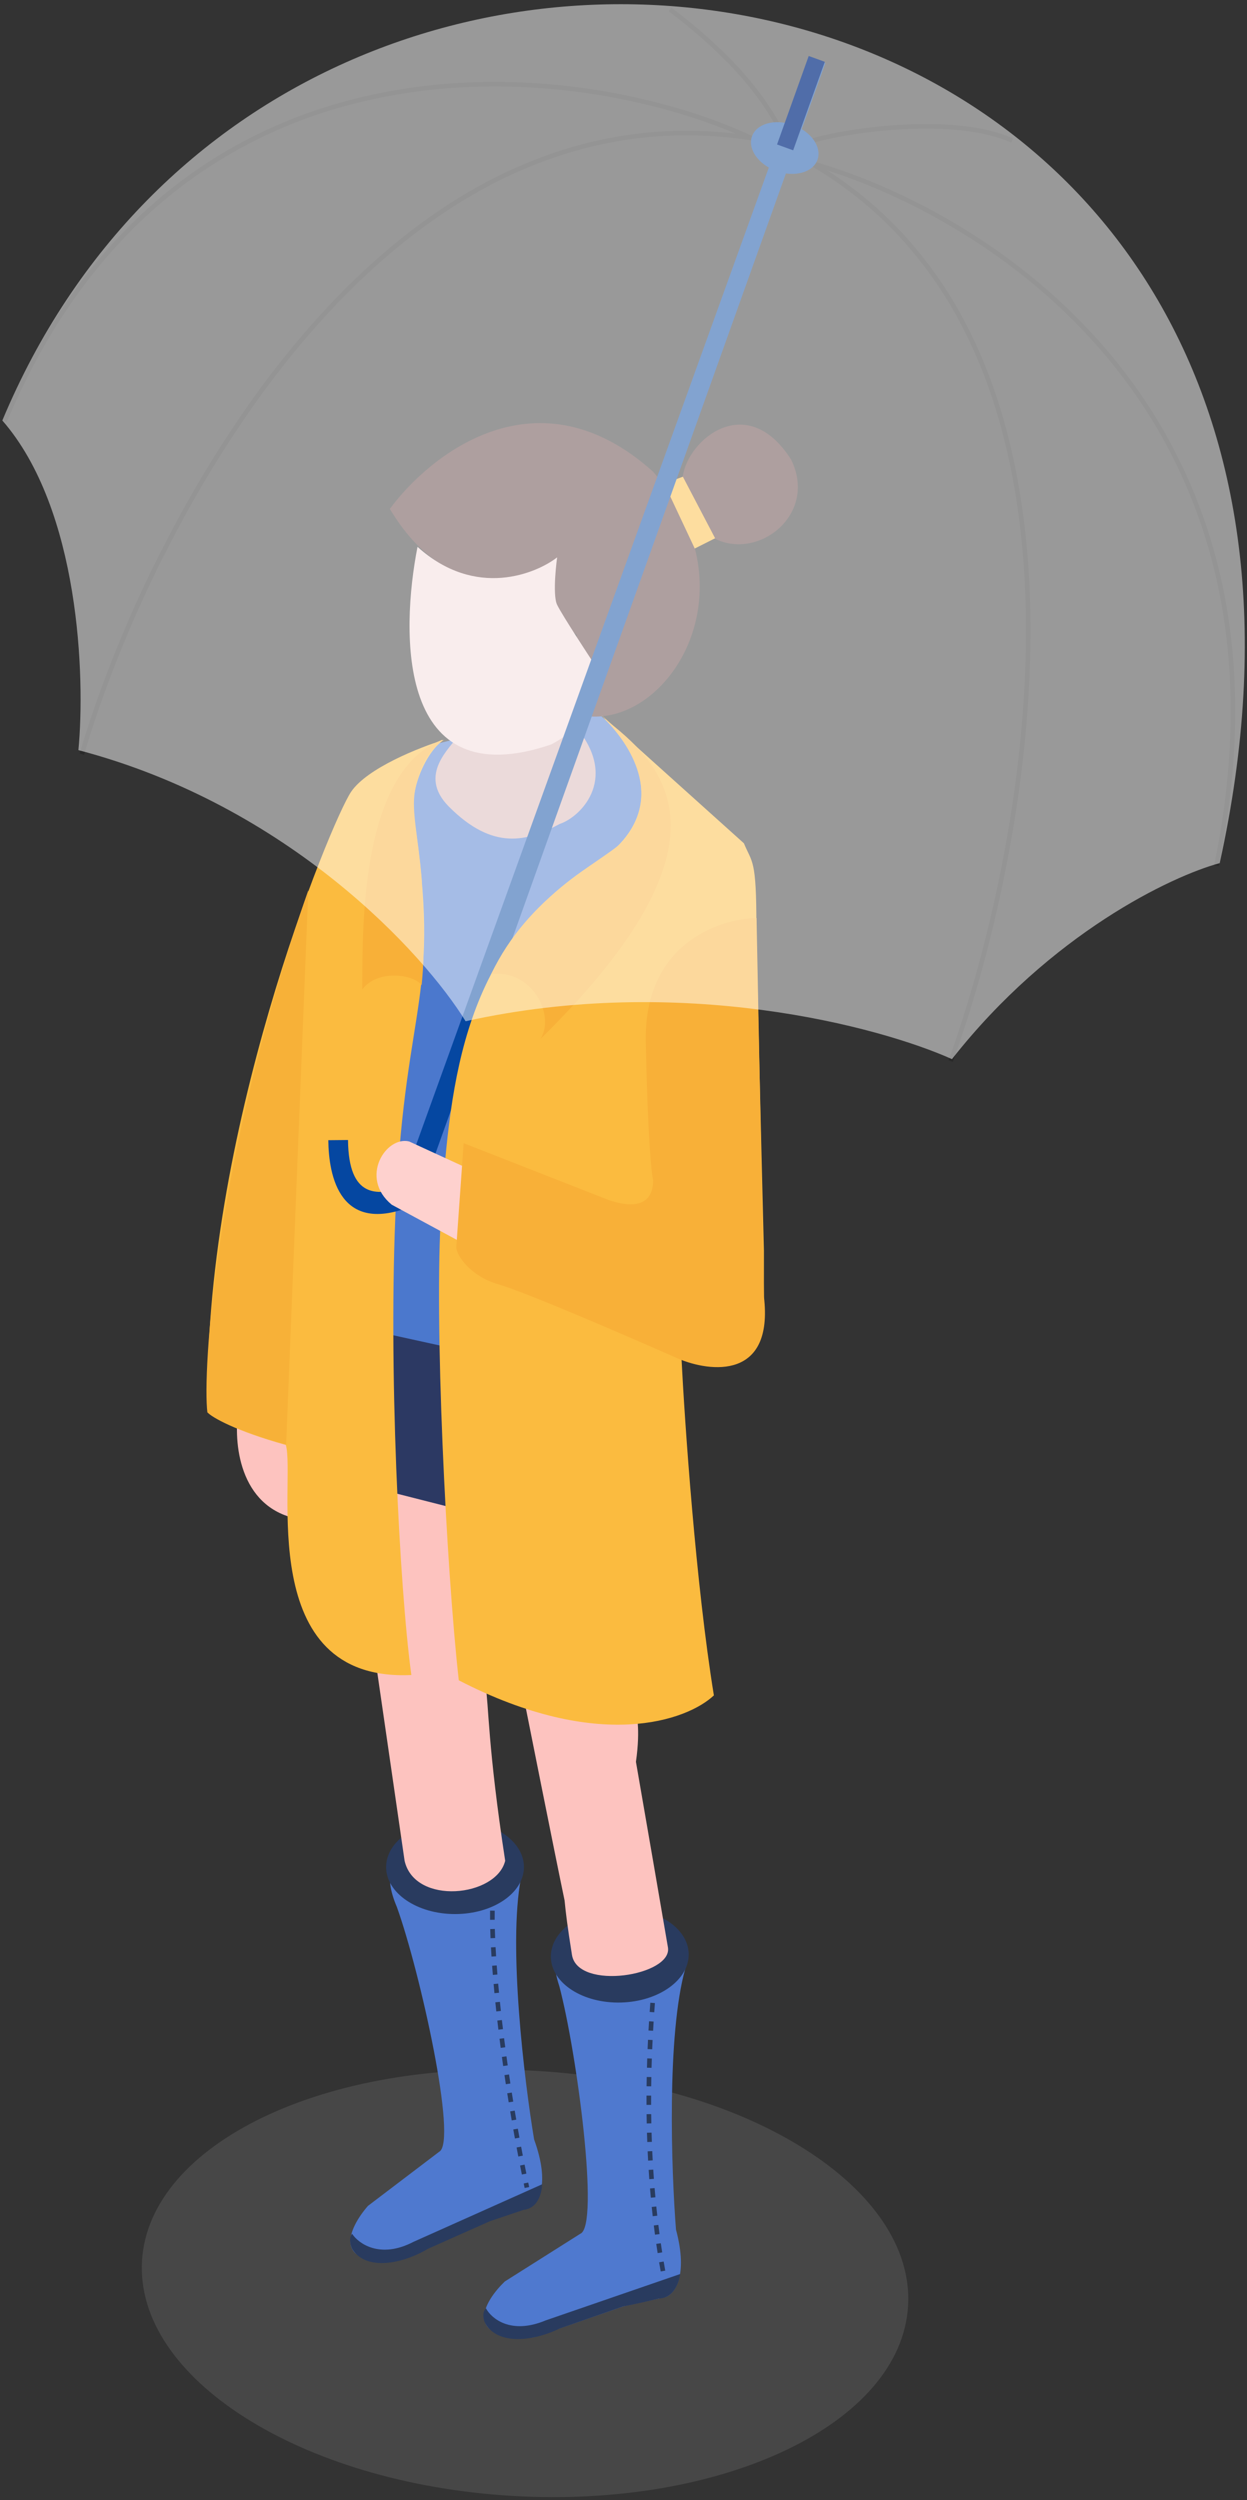 <svg width="271" height="543" viewBox="0 0 271 543" version="1.1" xmlns="http://www.w3.org/2000/svg" xmlns:xlink="http://www.w3.org/1999/xlink">
<rect x="0" y="0" width="271" height="543" fill="#333333" stroke="none"/>
<title>Group 2.2</title>
<desc>Created using Figma</desc>
<g id="Canvas" transform="translate(1953 -45)">
<g id="Group 2.2">
<g id="Ellipse 2">
<use xlink:href="#path0_fill" transform="matrix(0.998 0.059 -0.06 0.998 -1919.36 489.874)" fill="#FFFFFF" fill-opacity="0.1"/>
</g>
<g id="leg2">
<g id="Vector 8">
<use xlink:href="#path1_fill" transform="matrix(0.999 -0.042 0.041 0.999 -1851.14 466.113)" fill="#4F79CF"/>
</g>
<g id="Vector">
<use xlink:href="#path2_fill" transform="matrix(1 -0.027 0.027 1 -1848.17 540.052)" fill="#293B5F"/>
</g>
<g id="Ellipse">
<use xlink:href="#path3_fill" transform="matrix(1 -0.027 0.027 1 -1833.56 459.911)" fill="#293B5F"/>
</g>
<g id="Vector">
<use xlink:href="#path4_stroke" transform="translate(-1812 477)" fill="#293B5F"/>
</g>
</g>
<g id="leg1">
<g id="Vector 8.1">
<use xlink:href="#path5_fill" transform="matrix(0.992 -0.128 0.127 0.992 -1887.27 450.636)" fill="#4F79CF"/>
</g>
<g id="Vector">
<use xlink:href="#path6_fill" transform="matrix(0.994 -0.111 0.11 0.994 -1877.75 524.157)" fill="#293B5F"/>
</g>
<g id="Ellipse">
<use xlink:href="#path7_fill" transform="translate(-1869.09 440.293)" fill="#293B5F"/>
</g>
<g id="Vector">
<use xlink:href="#path8_stroke" transform="translate(-1846 457)" fill="#293B5F"/>
</g>
</g>
<g id="Vector 6">
<use xlink:href="#path9_fill" transform="translate(-1876.84 361.544)" fill="#FDC3BF"/>
</g>
<g id="Vector 2">
<use xlink:href="#path10_fill" transform="translate(-1901.51 351.233)" fill="#FDC3BF"/>
</g>
<g id="Vector 6">
<use xlink:href="#path11_fill" transform="translate(-1872.56 330.373)" fill="#2C3963"/>
</g>
<g id="Vector 6">
<use xlink:href="#path12_fill" transform="translate(-1872.56 196.056)" fill="#4B78CD"/>
</g>
<g id="Vector 4">
<use xlink:href="#path13_fill" transform="translate(-1907.86 205.687)" fill="#FBBB3F"/>
</g>
<g id="Vector">
<use xlink:href="#path14_fill" transform="translate(-1868.28 136.894)" fill="#5C3E3E"/>
</g>
<g id="Vector 2">
<use xlink:href="#path15_fill" transform="translate(-1808.65 148.54)" fill="#FBBB3F"/>
</g>
<g id="Vector 5">
<use xlink:href="#path16_fill" transform="translate(-1858.36 201.924)" fill="#D6B4B4"/>
<mask id="mask0_outline_out">
<rect id="mask0_outline_inv" fill="white" x="-4" y="-5" width="42" height="34" transform="translate(-1858.36 201.924)"/>
<use xlink:href="#path16_fill" fill="black" transform="translate(-1858.36 201.924)"/>
</mask>
<g mask="url(#mask0_outline_out)">
<use xlink:href="#path17_stroke_2x" transform="translate(-1858.36 201.924)" fill="#FFFFFF"/>
</g>
</g>
<g id="Vector 2">
<use xlink:href="#path18_fill" transform="matrix(1 -2.78891e-17 2.76226e-17 1 -1864 163.766)" fill="#F2DADA"/>
</g>
<g id="Vector 3">
<use xlink:href="#path19_fill" transform="matrix(1 -0.01 0.01 1 -1883.99 58.647)" fill="#0547A1"/>
</g>
<g id="Vector 4">
<use xlink:href="#path20_fill" transform="translate(-1857.59 200.312)" fill="#FBBB3F"/>
</g>
<g id="Vector 7">
<use xlink:href="#path21_fill" transform="matrix(0.997 -0.072 0.071 0.997 -1871.69 293.269)" fill="#FED1CE"/>
</g>
<g id="Vector 6">
<use xlink:href="#path22_fill" transform="translate(-1853.84 244.382)" fill="#F8B038"/>
</g>
<g id="Vector 2">
<use xlink:href="#path23_fill" transform="translate(-1908.13 238.371)" fill="#F7B138"/>
</g>
<g id="Vector">
<use xlink:href="#path24_fill" transform="translate(-1846.25 200.881)" fill="#F8B038"/>
</g>
<g id="Vector">
<use xlink:href="#path25_fill" transform="translate(-1874.27 205.707)" fill="#F8B038"/>
</g>
<g id="lines">
<g id="Vector 3">
<use xlink:href="#path26_stroke" transform="translate(-1952 63.28)" fill="#000000" fill-opacity="0.2"/>
</g>
<g id="Vector 4">
<use xlink:href="#path27_stroke" transform="translate(-1776.89 80.363)" fill="#000000" fill-opacity="0.2"/>
</g>
<g id="Vector 3">
<use xlink:href="#path28_stroke" transform="translate(-1807.38 47.042)" fill="#000000" fill-opacity="0.2"/>
</g>
</g>
<g id="Ellipse 2">
<use xlink:href="#path29_fill" transform="matrix(0.943 0.334 -0.331 0.944 -1787.82 69.614)" fill="#0547A1"/>
</g>
<g id="Vector">
<use xlink:href="#path30_fill" transform="matrix(1 -0.029 0.029 1 -1955 49.821)" fill="#FFFFFF" fill-opacity="0.5"/>
</g>
<g id="Rectangle 2">
<use xlink:href="#path31_fill" transform="matrix(0.94 0.34 -0.337 0.941 -1777.25 57.161)" fill="#506DA9"/>
</g>
</g>
</g>
<defs>
<path id="path0_fill" d="M 166.812 46.238C 166.812 71.775 129.47 92.477 83.406 92.477C 37.342 92.477 0 71.775 0 46.238C 0 20.702 37.342 0 83.406 0C 129.47 0 166.812 20.702 166.812 46.238Z"/>
<path id="path1_fill" d="M 19.265 11.122C 16.949 2.936 20.23 1.248 22.16 1.427C 26.825 0.35 37.408 -1.158 42.426 1.427C 47.444 4.013 47.412 7.172 46.769 8.429C 42.136 22.648 41.944 52.056 42.426 64.982C 44.742 75.323 41.461 78.985 39.531 79.524L 30.363 81.14L 10.58 87.064C -5.247 87.064 0.125 78.806 4.79 74.677L 21.621 65.004C 25.922 63.454 22.482 25.664 19.265 11.122Z"/>
<path id="path2_fill" d="M 13.511 9.28C 5.844 12.25 1.715 8.538 0.609 6.311C -0.276 7.202 -0.005 8.538 0.24 9.28C 2.452 14.106 9.825 14.106 16.46 11.136L 30.468 6.682C 30.468 6.682 33.049 6.311 38.21 5.197C 42.265 5.197 43.002 0 43.002 0L 13.511 9.28Z"/>
<path id="path3_fill" d="M 29.953 10.211C 29.953 15.851 23.247 20.423 14.976 20.423C 6.705 20.423 0 15.851 0 10.211C 0 4.572 6.705 0 14.976 0C 23.247 0 29.953 4.572 29.953 10.211Z"/>
<path id="path4_stroke" d="M 0.563 -0.039C 0.539 0.275 0.512 0.609 0.485 0.962L 1.482 1.04C 1.509 0.687 1.536 0.354 1.56 0.039L 0.563 -0.039ZM 0.331 2.973C 0.284 3.601 0.236 4.27 0.187 4.978L 1.184 5.047C 1.233 4.341 1.281 3.674 1.328 3.048L 0.331 2.973ZM 0.053 7.003C 0.013 7.646 -0.027 8.316 -0.066 9.009L 0.933 9.064C 0.971 8.374 1.011 7.707 1.051 7.065L 0.053 7.003ZM -0.172 11.024C -0.204 11.679 -0.235 12.353 -0.264 13.043L 0.735 13.085C 0.764 12.397 0.795 11.726 0.827 11.073L -0.172 11.024ZM -0.341 15.064C -0.364 15.724 -0.385 16.398 -0.403 17.084L 0.596 17.111C 0.615 16.427 0.636 15.756 0.659 15.098L -0.341 15.064ZM -0.45 19.102C -0.463 19.764 -0.474 20.437 -0.482 21.12L 0.518 21.132C 0.526 20.451 0.537 19.781 0.55 19.121L -0.45 19.102ZM -0.498 23.14C -0.501 23.804 -0.501 24.477 -0.498 25.159L 0.502 25.155C 0.499 24.476 0.499 23.805 0.502 23.143L -0.498 23.14ZM -0.482 27.176C -0.474 27.841 -0.464 28.514 -0.45 29.193L 0.55 29.173C 0.536 28.497 0.526 27.827 0.518 27.164L -0.482 27.176ZM -0.401 31.211C -0.382 31.878 -0.36 32.55 -0.335 33.228L 0.665 33.191C 0.64 32.516 0.618 31.846 0.599 31.182L -0.401 31.211ZM -0.251 35.246C -0.221 35.914 -0.187 36.587 -0.15 37.264L 0.848 37.209C 0.812 36.535 0.778 35.865 0.748 35.2L -0.251 35.246ZM -0.031 39.282C 0.012 39.95 0.058 40.623 0.107 41.299L 1.104 41.226C 1.055 40.553 1.009 39.884 0.967 39.218L -0.031 39.282ZM 0.263 43.31C 0.318 43.977 0.376 44.648 0.438 45.321L 1.434 45.23C 1.373 44.559 1.314 43.892 1.26 43.228L 0.263 43.31ZM 0.634 47.332C 0.702 47.999 0.773 48.669 0.849 49.342L 1.843 49.23C 1.768 48.561 1.696 47.895 1.628 47.23L 0.634 47.332ZM 1.085 51.35C 1.167 52.016 1.252 52.683 1.341 53.352L 2.333 53.22C 2.244 52.554 2.159 51.89 2.077 51.228L 1.085 51.35ZM 1.619 55.353C 1.716 56.017 1.816 56.684 1.92 57.352L 2.908 57.197C 2.804 56.533 2.705 55.871 2.609 55.21L 1.619 55.353ZM 2.243 59.348C 2.354 60.01 2.469 60.674 2.588 61.338L 3.573 61.161C 3.454 60.501 3.339 59.841 3.229 59.182L 2.243 59.348ZM 2.958 63.325C 3.021 63.656 3.086 63.987 3.152 64.318L 4.133 64.123C 4.067 63.794 4.003 63.465 3.94 63.136L 2.958 63.325Z"/>
<path id="path5_fill" d="M 19.267 11.121C 16.95 2.935 20.232 1.248 22.162 1.427C 26.826 0.35 37.41 -1.158 42.429 1.427C 47.447 4.012 47.415 7.172 46.772 8.429C 42.139 22.647 41.946 52.052 42.429 64.978C 44.745 75.318 41.464 78.98 39.534 79.519L 30.365 81.134L 10.581 87.058C -5.247 87.058 0.125 78.801 4.79 74.672L 21.622 65C 25.924 63.45 22.484 25.663 19.267 11.121Z"/>
<path id="path6_fill" d="M 13.673 9.318C 6.005 12.288 1.709 8.327 0.603 6.1C -0.281 6.991 -0 8.596 0.245 9.339C 2.458 14.164 9.986 14.143 16.622 11.174L 30.632 6.72C 30.632 6.72 33.02 6.196 38.181 5.082C 42.236 5.082 42.823 0 42.823 0L 13.673 9.318Z"/>
<path id="path7_fill" d="M 29.953 10.211C 29.953 15.851 23.247 20.423 14.976 20.423C 6.705 20.423 0 15.851 0 10.211C 0 4.572 6.705 0 14.976 0C 23.247 0 29.953 4.572 29.953 10.211Z"/>
<path id="path8_stroke" d="M -0.362 -0.039C -0.387 0.278 -0.408 0.613 -0.426 0.964L 0.572 1.016C 0.59 0.672 0.611 0.346 0.635 0.039L -0.362 -0.039ZM -0.491 2.97C -0.501 3.598 -0.503 4.263 -0.497 4.965L 0.503 4.956C 0.497 4.262 0.499 3.604 0.509 2.986L -0.491 2.97ZM -0.461 6.973C -0.444 7.611 -0.422 8.274 -0.394 8.96L 0.606 8.92C 0.578 8.238 0.556 7.58 0.539 6.946L -0.461 6.973ZM -0.3 10.954C -0.266 11.602 -0.227 12.268 -0.184 12.95L 0.814 12.887C 0.771 12.208 0.733 11.546 0.699 10.902L -0.3 10.954ZM -0.048 14.944C -0.001 15.593 0.05 16.255 0.104 16.93L 1.101 16.849C 1.047 16.177 0.996 15.518 0.949 14.871L -0.048 14.944ZM 0.272 18.915C 0.33 19.566 0.39 20.228 0.455 20.899L 1.45 20.805C 1.386 20.135 1.326 19.476 1.268 18.827L 0.272 18.915ZM 0.651 22.883C 0.717 23.536 0.787 24.197 0.859 24.866L 1.854 24.758C 1.781 24.091 1.712 23.432 1.645 22.782L 0.651 22.883ZM 1.08 26.848C 1.155 27.501 1.233 28.16 1.313 28.827L 2.306 28.707C 2.226 28.043 2.148 27.385 2.074 26.734L 1.08 26.848ZM 1.556 30.802C 1.638 31.454 1.723 32.113 1.81 32.777L 2.802 32.647C 2.715 31.984 2.63 31.328 2.548 30.677L 1.556 30.802ZM 2.075 34.751C 2.164 35.404 2.256 36.062 2.35 36.724L 3.34 36.584C 3.246 35.923 3.155 35.267 3.065 34.615L 2.075 34.751ZM 2.635 38.697C 2.731 39.351 2.83 40.008 2.93 40.67L 3.919 40.519C 3.818 39.859 3.72 39.203 3.624 38.552L 2.635 38.697ZM 3.235 42.639C 3.338 43.29 3.442 43.945 3.549 44.604L 4.537 44.443C 4.43 43.786 4.325 43.133 4.223 42.483L 3.235 42.639ZM 3.874 46.569C 3.983 47.221 4.094 47.876 4.208 48.534L 5.193 48.364C 5.08 47.708 4.969 47.054 4.86 46.404L 3.874 46.569ZM 4.551 50.498C 4.667 51.149 4.785 51.802 4.904 52.458L 5.888 52.278C 5.769 51.624 5.651 50.973 5.536 50.324L 4.551 50.498ZM 5.267 54.416C 5.389 55.066 5.513 55.719 5.639 56.373L 6.621 56.184C 6.495 55.531 6.371 54.88 6.25 54.231L 5.267 54.416ZM 6.022 58.33C 6.15 58.979 6.281 59.631 6.414 60.283L 7.394 60.084C 7.261 59.433 7.131 58.783 7.003 58.136L 6.022 58.33ZM 6.815 62.233C 6.883 62.559 6.951 62.885 7.02 63.211L 7.999 63.004C 7.93 62.679 7.862 62.354 7.794 62.029L 6.815 62.233Z"/>
<path id="path9_fill" d="M 11.767 87.603L 4.279 36.008L 0 0L 22.464 5.374L 59.37 49.444L 62.044 55.356C 62.044 55.356 63.114 58.581 62.044 66.105C 64.184 78.466 67.964 100.273 68.998 106.413C 70.032 112.554 49.388 115.895 48.138 108.026C 47.112 101.569 46.816 99.046 46.533 96.202C 44.394 85.99 37.975 53.744 37.975 53.744L 29.349 49.444C 30.063 53.565 29.816 62.781 33.628 87.603C 31.694 95.478 13.999 97.334 11.767 87.603Z"/>
<path id="path10_fill" d="M 13.15 23.647C 0.314 21.068 -0.756 6.808 0.314 0L 13.15 0L 13.15 23.647Z"/>
<path id="path11_fill" d="M 18.264 4.942C 14.089 3.789 5.114 1.186 2.609 0L 0 37.559L 21.395 42.995L 18.264 4.942Z"/>
<path id="path12_fill" d="M 18.186 141.841L 2.139 138.319L 0 110.144L 1.07 63.855L 1.07 32.661L 12.302 11.026L 17.831 9.652L 33.162 3.982L 45.109 0L 59.486 12.621L 59.905 33.164L 37.441 54.799L 22.464 75.427L 18.186 141.841Z"/>
<path id="path13_fill" d="M 31.163 11.284C 34.654 6.126 46.074 1.612 51.347 0C 47.856 2.149 43.828 10.209 44.801 16.657C 50.802 56.419 43.096 55.882 40.914 100.48C 39.169 136.158 41.71 184.482 44.255 203.109C 9.887 204.721 19.161 160.661 16.979 153.138C 6.069 150.129 0.795 147.048 0.068 146.153C -1.568 86.51 26.799 17.732 31.163 11.284Z"/>
<path id="path14_fill" d="M 0 18.635C 8.736 6.811 32.092 -11.999 57.231 10.573C 58.009 11.464 58.736 12.361 59.416 13.261L 63.649 11.648C 64.719 3.587 77.556 -7.162 87.183 7.886C 93.067 19.71 80.23 29.921 70.602 25.084C 67.393 26.159 66.145 26.697 66.295 27.234C 71.661 48.298 55.484 67.076 40.65 63.243L 38.51 55.718L 40.65 46.045C 38.51 44.432 34.445 38.95 35.301 29.921C 28.704 34.758 12.409 39.273 0 18.635Z"/>
<path id="path15_fill" d="M 11.059 13.364L 4.055 0L 0 1.485L 6.635 15.591L 11.059 13.364Z"/>
<path id="path16_fill" d="M 29.661 0C 40.358 11.609 31.801 20.423 26.987 22.035C 20.034 25.797 12.546 27.947 2.918 18.273C -4.056 11.266 3.453 5.374 5.057 2.687C 14.047 10.749 24.491 4.3 29.661 0Z"/>
<path id="path17_stroke_2x" d="M 26.987 22.035L 26.034 19.19L 25.788 19.273L 25.559 19.396L 26.987 22.035ZM 29.661 0L 31.867 -2.033L 29.935 -4.13L 27.743 -2.307L 29.661 0ZM 5.057 2.687L 7.06 0.454L 4.349 -1.978L 2.482 1.149L 5.057 2.687ZM 2.918 18.273L 0.791 20.389L 0.791 20.389L 2.918 18.273ZM 27.94 24.88C 31.138 23.808 35.217 20.579 36.96 15.793C 38.823 10.673 37.813 4.419 31.867 -2.033L 27.455 2.033C 32.207 7.19 32.266 11.147 31.322 13.74C 30.256 16.666 27.649 18.649 26.034 19.19L 27.94 24.88ZM 27.743 -2.307C 25.297 -0.273 21.795 2.096 18.035 3.076C 14.437 4.014 10.67 3.691 7.06 0.454L 3.055 4.921C 8.435 9.745 14.384 10.228 19.548 8.882C 24.55 7.578 28.855 4.572 31.579 2.307L 27.743 -2.307ZM 2.482 1.149C 2.396 1.293 2.218 1.539 1.875 1.968C 1.607 2.303 1.101 2.918 0.711 3.412C -0.152 4.506 -1.209 5.945 -1.966 7.631C -2.735 9.344 -3.246 11.421 -2.878 13.731C -2.508 16.056 -1.3 18.288 0.791 20.389L 5.044 16.157C 3.649 14.755 3.18 13.622 3.047 12.787C 2.912 11.938 3.071 11.061 3.507 10.089C 3.956 9.09 4.642 8.115 5.42 7.129C 5.851 6.584 6.14 6.243 6.562 5.714C 6.91 5.279 7.318 4.753 7.633 4.225L 2.482 1.149ZM 0.791 20.389C 5.967 25.59 10.91 27.939 15.802 28.189C 20.593 28.433 24.807 26.625 28.415 24.674L 25.559 19.396C 22.214 21.207 19.207 22.355 16.108 22.196C 13.111 22.043 9.496 20.63 5.044 16.157L 0.791 20.389Z"/>
<path id="path18_fill" d="M 30.77 42.927C -2.768 54.375 -1.941 18.697 1.737 0C 14.424 11.447 27.663 5.724 32.075 2.289C 32.075 2.289 30.972 10.303 32.075 12.592C 33.179 14.882 39.596 24.612 39.596 24.612C 43.567 33.77 35.367 40.638 30.77 42.927Z"/>
<path id="path19_fill" d="M 19.255 247.967C 2.139 255.491 0 241.517 0 233.993L 4.279 233.993C 4.279 246.892 10.697 245.817 15.511 244.742C 17.116 240.442 106.671 0 106.671 0L 110.347 1.15L 19.255 247.967Z"/>
<path id="path20_fill" d="M 66.254 27.842L 35.275 0C 51.797 16.596 41.072 28.388 33.644 32.21C 5.384 50.225 2.493 78.742 0.492 107.547C -1.138 131.022 1.578 185.433 4.295 209.636C 34.731 225.358 53.935 218.37 59.732 212.911C 55.819 188.89 53.392 153.769 52.667 139.211C 66.581 145.762 70.421 136.482 70.602 131.022L 70.602 116.282C 70.059 94.627 68.972 50.225 68.972 45.858C 68.972 31.118 68.066 32.21 66.254 27.842Z"/>
<path id="path21_fill" d="M 7.624 0.198L 25.295 9.911L 25.295 27.914L 2.866 13.631C -3.841 7.267 2.676 -1.425 7.624 0.198Z"/>
<path id="path22_fill" d="M 0 71.48L 1.605 48.907L 33.162 61.268C 41.185 63.955 42.789 60.193 42.789 56.969C 42.433 55.715 41.613 47.94 41.185 26.872C 40.757 5.804 56.874 0.179 65.254 0L 66.858 82.228C 68.998 100.286 55.27 98.71 48.138 95.664C 37.619 91.007 15.083 81.261 9.093 79.541C 3.102 77.821 0 73.271 0 71.48Z"/>
<path id="path23_fill" d="M 17.315 120.387L 22.129 0C 1.804 58.044 -0.87 104.801 0.199 113.4C 5.013 117.162 17.315 120.387 17.315 120.387Z"/>
<path id="path24_fill" d="M 10.69 69.789C 55.295 25.985 36.986 9.775 24.33 0C 29.051 4.455 37.969 16.334 28.385 27.099C 23.593 31.523 8.11 38.607 0 55.683C 8.847 54.569 14.008 64.592 10.69 69.789Z"/>
<path id="path25_fill" d="M 0 54.198C 3.318 49.743 11.182 50.909 12.902 53.26C 13.271 49.177 13.639 46.031 12.902 30.069C 12.165 21.159 10.684 15.568 11.428 11.136C 12.994 1.801 18.326 0 17.326 0C 0 6.682 0 38.854 0 54.198Z"/>
<path id="path26_stroke" d="M 162.274 11.709L 162.198 12.203L 162.484 11.256L 162.274 11.709ZM 17.27 145.672C 24.387 121.357 40.405 84.851 64.775 55.994C 89.144 27.137 121.791 6.006 162.198 12.203L 162.349 11.215C 121.456 4.943 88.493 26.359 64.011 55.349C 39.529 84.338 23.456 120.979 16.31 145.391L 17.27 145.672ZM 162.484 11.256C 143.326 2.35 111.955 -4.439 80.687 2.111C 49.387 8.666 18.219 28.583 -0.461 73.026L 0.461 73.414C 19.008 29.287 49.899 9.581 80.892 3.089C 111.915 -3.408 143.067 3.332 162.063 12.162L 162.484 11.256Z"/>
<path id="path27_stroke" d="M 0 0L 0.137 -0.481L -0.25 0.433L 0 0ZM 30.957 195.262C 39.798 170.946 49.095 131.889 47.715 93.994C 46.335 56.105 34.271 19.256 0.25 -0.433L -0.25 0.433C 33.336 19.87 45.341 56.291 46.716 94.03C 48.09 131.762 38.828 170.687 30.017 194.92L 30.957 195.262ZM -0.137 0.481C 20.466 6.37 47.378 20.429 66.666 44.984C 85.939 69.52 97.629 104.572 87.763 152.532L 88.743 152.734C 98.667 104.493 86.912 69.14 67.452 44.366C 48.007 19.611 20.897 5.453 0.137 -0.481L -0.137 0.481Z"/>
<path id="path28_stroke" d="M 31.022 28.484L 30.883 28.004L 30.491 28.118L 30.524 28.524L 31.022 28.484ZM -0.305 0.396C 5.758 5.055 17.262 14.204 23.624 26.563L 24.514 26.106C 18.039 13.527 6.365 4.26 0.305 -0.396L -0.305 0.396ZM 23.624 26.563C 25.234 29.69 26.515 31.706 27.535 32.887C 28.043 33.476 28.512 33.888 28.952 34.118C 29.402 34.354 29.87 34.419 30.299 34.217C 30.703 34.027 30.961 33.65 31.13 33.258C 31.303 32.858 31.414 32.373 31.484 31.859C 31.625 30.827 31.611 29.583 31.521 28.445L 30.524 28.524C 30.611 29.625 30.62 30.791 30.493 31.724C 30.43 32.192 30.335 32.578 30.212 32.862C 30.086 33.153 29.96 33.272 29.873 33.312C 29.812 33.341 29.684 33.372 29.415 33.232C 29.136 33.086 28.764 32.781 28.292 32.234C 27.351 31.144 26.113 29.213 24.514 26.106L 23.624 26.563ZM 31.162 28.965C 35.13 27.813 42.819 26.42 51.064 26.014C 59.323 25.608 68.049 26.196 74.141 28.94L 74.552 28.029C 68.235 25.183 59.31 24.607 51.015 25.016C 42.706 25.425 34.938 26.827 30.883 28.004L 31.162 28.965Z"/>
<path id="path29_fill" d="M 15.103 5.313C 15.103 8.247 11.722 10.626 7.552 10.626C 3.381 10.626 0 8.247 0 5.313C 0 2.379 3.381 0 7.552 0C 11.722 0 15.103 2.379 15.103 5.313Z"/>
<path id="path30_fill" d="M 261.551 190.229C 312.363 -11.848 67.928 -63.442 0 86.503C 16.26 106.281 16.403 142.755 14.441 158.52C 59.798 171.848 88.253 204.919 96.811 219.788C 143.88 210.759 186.669 223.55 202.18 231.074C 224.431 204.417 251.032 192.737 261.551 190.229Z"/>
<path id="path31_fill" d="M 0 0L 3.726 0L 3.726 20.422L 0 20.422L 0 0Z"/>
</defs>
</svg>

